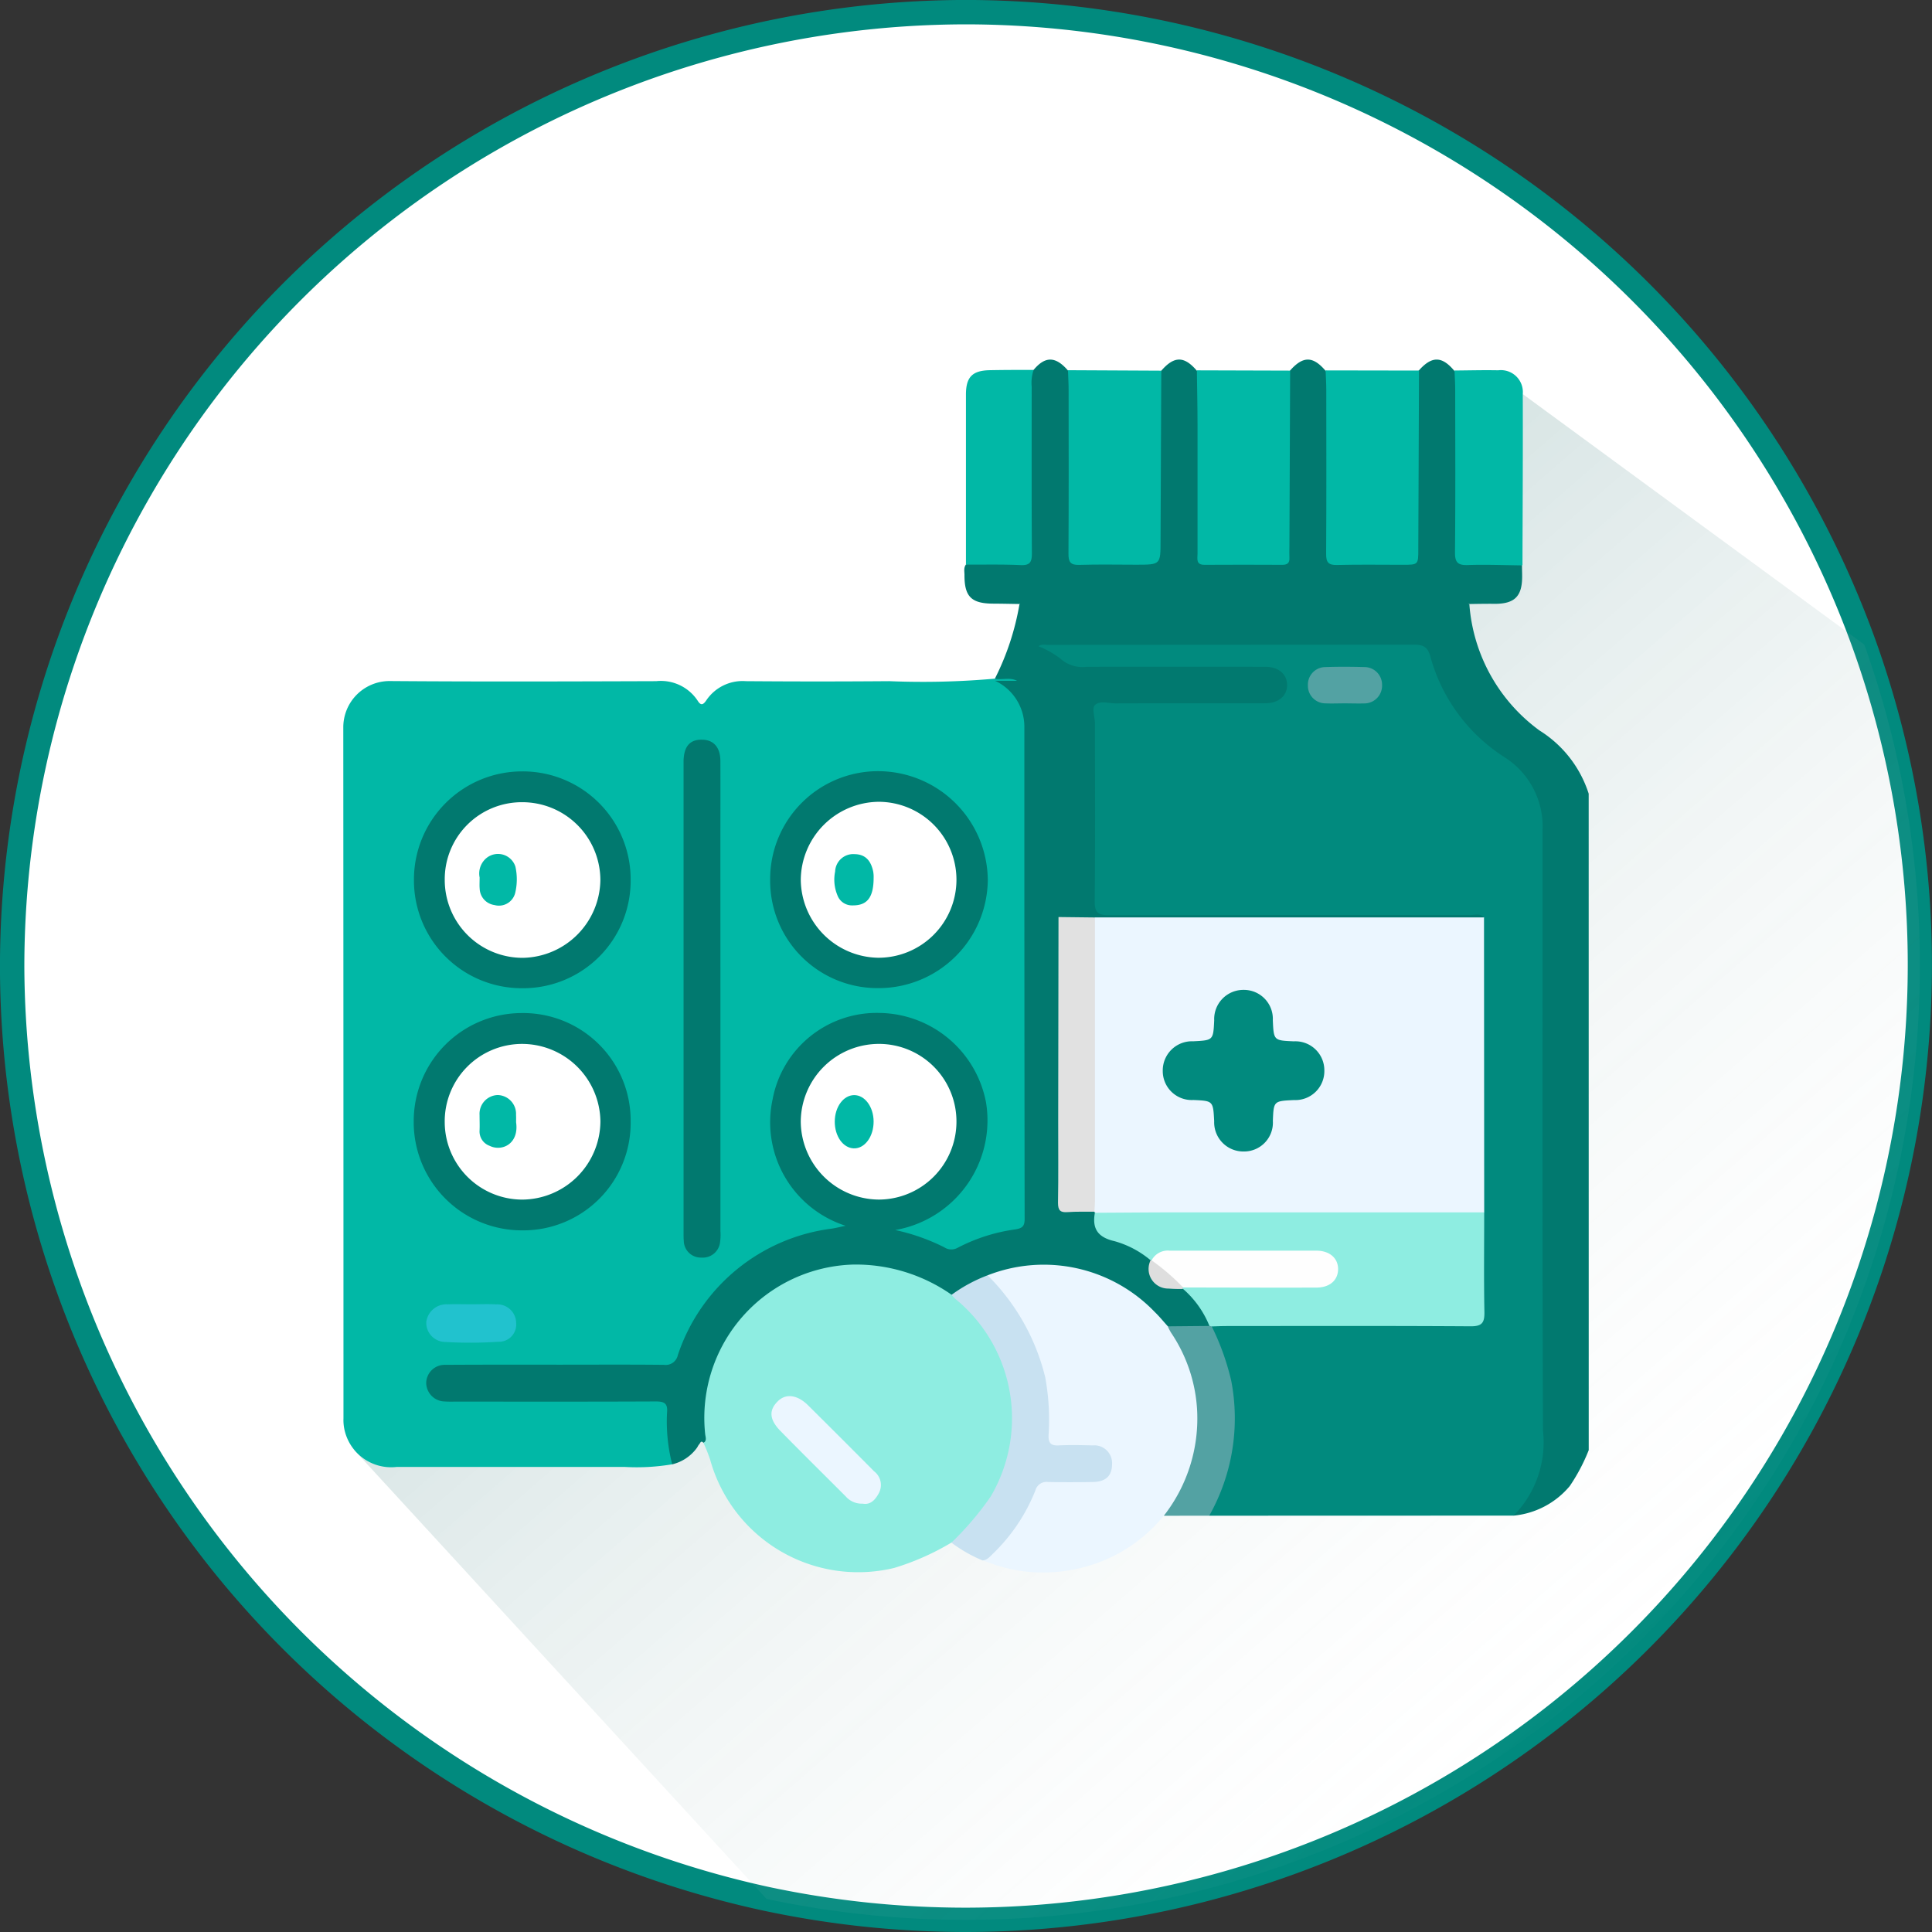 <svg xmlns="http://www.w3.org/2000/svg" xmlns:xlink="http://www.w3.org/1999/xlink" width="100" height="100" viewBox="0 0 100 100">
  <rect x="0" y="0" width="100" height="100" fill="#333333" stroke="none"/>
  <defs>
    <linearGradient id="linear-gradient" x1="0.861" y1="0.851" x2="0.319" y2="0.246" gradientUnits="objectBoundingBox">
      <stop offset="0" stop-color="#fff" stop-opacity="0"/>
      <stop offset="1" stop-color="#005452" stop-opacity="0.2"/>
    </linearGradient>
  </defs>
  <g id="Group_68151" data-name="Group 68151" transform="translate(0 0)">
    <g id="Group_68141" data-name="Group 68141" transform="translate(0 0)">
      <path id="Path_22220" data-name="Path 22220" d="M-1394.646,759.28a49.371,49.371,0,0,1-49.37,49.37,49.5,49.5,0,0,1-10.326-1.083,49.382,49.382,0,0,1-39.044-48.287,49.371,49.371,0,0,1,49.37-49.37,49.385,49.385,0,0,1,46.494,32.733A49.187,49.187,0,0,1-1394.646,759.28Z" transform="translate(1494.016 -709.28)" fill="#fff"/>
      <path id="Path_22221" data-name="Path 22221" d="M-1444.886,808.41a50.245,50.245,0,0,1-10.457-1.1,50.148,50.148,0,0,1-28.245-17.242,50.09,50.09,0,0,1-11.3-31.66,50.057,50.057,0,0,1,50-50,50.115,50.115,0,0,1,47.086,33.151,49.754,49.754,0,0,1,2.913,16.849A50.056,50.056,0,0,1-1444.886,808.41Zm0-98.74a48.8,48.8,0,0,0-48.74,48.741,48.949,48.949,0,0,0,38.545,47.67,49.035,49.035,0,0,0,10.2,1.07,48.8,48.8,0,0,0,48.74-48.74,48.5,48.5,0,0,0-2.84-16.425A48.853,48.853,0,0,0-1444.886,709.67Z" transform="translate(1494.886 -708.41)" fill="#018a7e"/>
    </g>
    <path id="Path_22222" data-name="Path 22222" d="M-1370.189,786.59a49.371,49.371,0,0,1-49.37,49.37,49.509,49.509,0,0,1-10.326-1.083l-21.34-23.234,60.485-54.653,17.675,12.963A49.19,49.19,0,0,1-1370.189,786.59Z" transform="translate(1469.56 -736.59)" fill="url(#linear-gradient)"/>
    <g id="Group_68142" data-name="Group 68142" transform="translate(17.766 18.603)">
      <path id="Path_22223" data-name="Path 22223" d="M-1341.523,826.38a9.475,9.475,0,0,1-.983,1.861,4.313,4.313,0,0,1-2.907,1.529c-.063-.294.145-.469.307-.652a3.954,3.954,0,0,0,1-2.713q0-16.08,0-32.161a4,4,0,0,0-1.845-3.526,9.506,9.506,0,0,1-3.907-5.165c-.2-.61-.6-.656-1.11-.656q-8.559.008-17.118,0a11.341,11.341,0,0,1-1.244-.022,3.206,3.206,0,0,0,2.592.765h7.992a3.427,3.427,0,0,1,.876.062,1.131,1.131,0,0,1,.886,1.146A1.148,1.148,0,0,1-1358,787.9a5.266,5.266,0,0,1-.754.025h-7.111c-1.033,0-1.026,0-1.023,1.007.006,2.832,0,5.664,0,8.5,0,1.055,0,1.058,1.039,1.058h17.81a2.568,2.568,0,0,1,.874.071c.122.043.314.078.19.3a1.132,1.132,0,0,1-.723.156q-9.606,0-19.213,0c-.042,0-.083-.008-.124-.012a5.52,5.52,0,0,1-1.921-.124c-.274-.3-.2-.669-.2-1.017-.007-2.848,0-5.7-.007-8.545a2.317,2.317,0,0,0-1.925-2.566c-.365-.2-.846.049-1.177-.294a13.573,13.573,0,0,0,1.277-3.862c.334-.3.607-.117.886.1.64.5.775.5,1.405-.017a1.3,1.3,0,0,1,.873-.283c1.174,0,2.347,0,3.52,0a1.364,1.364,0,0,1,.919.333c.554.461.776.462,1.307,0a1.318,1.318,0,0,1,.918-.331c1.173,0,2.347,0,3.52,0a1.433,1.433,0,0,1,.969.369c.5.424.75.417,1.259-.031a1.313,1.313,0,0,1,.916-.336c1.174,0,2.347,0,3.521,0a1.374,1.374,0,0,1,.966.371c.483.429.753.415,1.261-.019.325-.277.642-.488,1.047-.152a8.9,8.9,0,0,0,3.629,6.529,6.008,6.008,0,0,1,2.547,3.272Z" transform="translate(1405.989 -769.924)" fill="#01796f"/>
      <path id="Path_22224" data-name="Path 22224" d="M-1418.852,792.062c.38.084.786-.089,1.154.115-.227.276-.527.188-.757.177a2.275,2.275,0,0,1,1.295,1.911,5.154,5.154,0,0,1,.022.817q0,12.147,0,24.294c0,.1,0,.21,0,.315-.012.88-.056.942-.926,1.115a10.746,10.746,0,0,0-2.511.8,1,1,0,0,1-.907.055,15.834,15.834,0,0,0-2.247-.811c-.146-.044-.379-.052-.357-.272.019-.189.234-.225.389-.266a5.662,5.662,0,0,0,2.336-1.178,5.18,5.18,0,0,0,1.766-5.436,5.068,5.068,0,0,0-3.9-3.949,5.361,5.361,0,0,0-6.78,5.143,5.2,5.2,0,0,0,2.551,4.7c.211.136.441.242.657.372.188.114.547.14.517.378-.039.309-.409.309-.665.346a9.644,9.644,0,0,0-5.886,3.11,8.844,8.844,0,0,0-1.875,3.026c-.313.873-.4.941-1.312.942q-5.192.006-10.384,0a4.475,4.475,0,0,0-.691.023.714.714,0,0,0-.678.705.716.716,0,0,0,.628.75,3.243,3.243,0,0,0,.815.048q4.909,0,9.817,0c1.07,0,1.141.07,1.137,1.143A7.073,7.073,0,0,0-1435.5,832a.811.811,0,0,1-.047.726,10.933,10.933,0,0,1-2.44.138q-5.916,0-11.832,0a2.472,2.472,0,0,1-2.671-1.831,2.309,2.309,0,0,1-.075-.682q0-17.875-.009-35.75a2.394,2.394,0,0,1,2.412-2.415c4.594.036,9.188.021,13.783.006a2.282,2.282,0,0,1,2.152,1.018c.159.252.276.221.447-.033a2.262,2.262,0,0,1,2.046-.985q3.713.029,7.426,0A41.941,41.941,0,0,0-1418.852,792.062Z" transform="translate(1452.577 -775.538)" fill="#01b8a6"/>
      <path id="Path_22225" data-name="Path 22225" d="M-1343.818,802c-.206-.221-.475-.12-.714-.12q-9.346-.01-18.693.007c-.565,0-.749-.132-.743-.726.03-3.063.015-6.127.012-9.19,0-.326-.166-.779-.01-.948.243-.265.713-.1,1.084-.1,2.58-.01,5.161,0,7.742-.006.689,0,1.145-.393,1.13-.965-.015-.555-.448-.921-1.128-.922q-4.626-.006-9.252,0a1.713,1.713,0,0,1-1.37-.436,4.749,4.749,0,0,0-1.115-.626c.151-.126.316-.074.461-.074q9.473-.005,18.946-.011c.455,0,.725.083.864.582a9,9,0,0,0,3.835,5.236,4.241,4.241,0,0,1,1.982,3.763c0,10.365-.02,20.731.021,31.1a5.406,5.406,0,0,1-1.519,4.4l-15.753.005c-.094-.273.071-.486.172-.709a9.837,9.837,0,0,0,.056-8.448c-.112-.248-.352-.521.016-.771a2.8,2.8,0,0,1,1-.089q5.693,0,11.386,0c.189,0,.378,0,.566,0,.778-.013.827-.054.831-.817.007-1.384,0-2.769,0-4.153,0-.252,0-.5.016-.755-.042-4.4-.007-8.8-.018-13.194,0-.44-.005-.88,0-1.319A1.018,1.018,0,0,1-1343.818,802Z" transform="translate(1402.864 -773.119)" fill="#018a7e"/>
      <path id="Path_22226" data-name="Path 22226" d="M-1429.618,832.888a8.912,8.912,0,0,1-.267-2.678c.048-.508-.171-.579-.611-.577-3.419.016-6.839.009-10.259.008-.21,0-.42.008-.629-.007a.975.975,0,0,1-.967-.96.956.956,0,0,1,.982-.936c1.993-.013,3.986-.008,5.979-.008,1.783,0,3.566-.011,5.349.008a.643.643,0,0,0,.717-.511,9.675,9.675,0,0,1,7.979-6.541c.221-.036.44-.092.7-.147a5.626,5.626,0,0,1-3.777-6.539,5.481,5.481,0,0,1,5.547-4.476,5.692,5.692,0,0,1,5.5,4.629,5.759,5.759,0,0,1-4.7,6.607,10.669,10.669,0,0,1,2.534.891.666.666,0,0,0,.7.027,9.1,9.1,0,0,1,2.976-.95c.359-.057.489-.156.489-.538q-.017-12.746-.014-25.493a2.627,2.627,0,0,0-1.51-2.363h1.139a2.356,2.356,0,0,1,2.12,2.515c.01,2.987,0,5.974,0,8.961,0,.25.015.5.023.75a1.53,1.53,0,0,1,.192,1.028q.005,6.378,0,12.755c0,.231.006.461.005.691a.5.5,0,0,0,.574.574,4.593,4.593,0,0,1,.876.045.653.653,0,0,1,.2.079.317.317,0,0,1,.151.258c-.085.814.472,1.031,1.088,1.253a3.278,3.278,0,0,1,1.715,1.057c.094,1.154.206,1.252,1.631,1.426a3.718,3.718,0,0,1,1.382,1.626.316.316,0,0,1-.115.481,6.894,6.894,0,0,1-1.946.047.952.952,0,0,1-.521-.328,7.759,7.759,0,0,0-8.774-2.312,4.064,4.064,0,0,0-1.334.632,1.2,1.2,0,0,1-.728.3,8.833,8.833,0,0,1-1.459-.727,7.914,7.914,0,0,0-8.28,1.035,8.1,8.1,0,0,0-2.871,5.872,5.521,5.521,0,0,0,.066.877c.019.208.105.479-.237.543-.131-.144-.163.023-.218.079s-.082.143-.134.205A2.213,2.213,0,0,1-1429.618,832.888Z" transform="translate(1446.645 -775.697)" fill="#01796f"/>
      <path id="Path_22227" data-name="Path 22227" d="M-1408.176,873.511c.189-.12.106-.3.089-.456a7.939,7.939,0,0,1,7.686-8.777,8.66,8.66,0,0,1,5.069,1.563,1.591,1.591,0,0,1,.833.529,8.14,8.14,0,0,1-.458,12.08,1.209,1.209,0,0,1-.379.215,13.159,13.159,0,0,1-2.96,1.314,7.95,7.95,0,0,1-9.533-5.6A8.33,8.33,0,0,0-1408.176,873.511Z" transform="translate(1426.821 -817.428)" fill="#8eede1"/>
      <path id="Path_22228" data-name="Path 22228" d="M-1349.881,765.373a.894.894,0,0,0-1.012.388.865.865,0,0,1-1.407-.062.773.773,0,0,0-.726-.353c-1.258.015-2.518.013-3.776,0a.717.717,0,0,0-.677.319.893.893,0,0,1-1.531-.021.675.675,0,0,0-.626-.3c-1.279.009-2.559.011-3.839,0a.721.721,0,0,0-.674.324.894.894,0,0,1-1.532-.028.672.672,0,0,0-.628-.294c-1.28.008-2.56.012-3.839,0a.719.719,0,0,0-.671.328.885.885,0,0,1-1.492.014.758.758,0,0,0-.857-.315c-.455-.007-.91-.018-1.366-.02-1.124-.005-1.486-.363-1.481-1.484,0-.181-.05-.375.076-.54a1.231,1.231,0,0,1,.839-.189c.587-.008,1.174-.009,1.76,0,.426.005.616-.183.6-.6-.006-.188,0-.377,0-.566,0-2.557,0-5.115,0-7.671,0-.372-.051-.767.3-1.045.6-.722,1.141-.715,1.778.024a1.345,1.345,0,0,1,.212,1.018c.006,2.644,0,5.288,0,7.932,0,.885.028.907.928.91.8,0,1.594,0,2.392,0,1.056,0,1.058,0,1.059-1.032,0-2.6,0-5.2.005-7.806,0-.346-.081-.724.232-1,.666-.773,1.187-.777,1.838-.017.28.294.214.667.215,1.017.006,2.644,0,5.288,0,7.932,0,.884.028.906.928.909.8,0,1.594,0,2.392,0,1.055,0,1.058,0,1.058-1.032,0-2.6,0-5.2,0-7.806,0-.346-.078-.724.229-1.006.671-.769,1.189-.772,1.839-.012.284.293.216.666.217,1.015.007,2.644,0,5.288.005,7.932,0,.884.028.906.929.909q1.227,0,2.455,0c.983,0,.993-.009.994-.97,0-2.623,0-5.246,0-7.869,0-.347-.076-.724.226-1.008.672-.767,1.2-.769,1.839-.007.288.29.218.664.219,1.012.007,2.638,0,5.276,0,7.915,0,.894.033.922.91.928.544,0,1.089-.007,1.633.005.268.006.553-.016.75.231,0,.209.011.417.008.626-.016.971-.4,1.346-1.38,1.355C-1348.964,765.357-1349.423,765.366-1349.881,765.373Z" transform="translate(1408.17 -752.712)" fill="#01796f"/>
      <path id="Path_22229" data-name="Path 22229" d="M-1373.512,864.873a7.964,7.964,0,0,1,8.652,1.9c.239.23.449.49.673.737a1.669,1.669,0,0,1,.52.536,8.114,8.114,0,0,1-.141,8.708,1.66,1.66,0,0,1-.581.56,7.953,7.953,0,0,1-4.743,2.8,7.968,7.968,0,0,1-4.641-.5c.4-.588,1.019-.987,1.411-1.593a11.06,11.06,0,0,0,1.115-1.966.981.981,0,0,1,1.066-.682c.649.018,1.3.015,1.95,0,.669-.016.962-.247.964-.732s-.35-.784-.993-.8c-.482-.015-.965.007-1.447-.008-.677-.021-.812-.138-.8-.827a10.942,10.942,0,0,0-.448-3.725,9.888,9.888,0,0,0-1.9-3.377C-1373.122,865.6-1373.478,865.334-1373.512,864.873Z" transform="translate(1406.865 -817.466)" fill="#ebf6ff"/>
      <path id="Path_22230" data-name="Path 22230" d="M-1358.416,754.074q-.019,4.4-.038,8.8c0,1.242,0,1.243-1.254,1.243-.985,0-1.972-.022-2.956.009-.455.015-.559-.152-.556-.579.016-2.831.01-5.661.007-8.492,0-.335-.022-.67-.033-1.005Z" transform="translate(1400.758 -753.491)" fill="#01b8a6"/>
      <path id="Path_22231" data-name="Path 22231" d="M-1342.534,754.074q-.019,4.56-.038,9.12c0,.189-.01.378,0,.566.017.274-.109.367-.372.366-1.342-.006-2.684-.009-4.025,0-.454,0-.358-.315-.359-.569,0-2.223,0-4.445,0-6.668,0-.943-.022-1.886-.034-2.829Z" transform="translate(1391.546 -753.494)" fill="#01b8a6"/>
      <path id="Path_22232" data-name="Path 22232" d="M-1326.65,754.074q-.019,4.623-.037,9.245c0,.807,0,.808-.81.808-1.132,0-2.265-.019-3.4.01-.449.011-.563-.142-.56-.574.017-2.831.01-5.661.007-8.492,0-.335-.022-.67-.035-1.005Z" transform="translate(1382.332 -753.497)" fill="#01b8a6"/>
      <path id="Path_22233" data-name="Path 22233" d="M-1375.733,865.607a11.162,11.162,0,0,1,2.982,5.276,12.084,12.084,0,0,1,.174,2.993c-.014.415.116.555.529.535.585-.029,1.172-.015,1.758,0a.919.919,0,0,1,1,.952c0,.615-.314.929-.991.942-.774.014-1.549.016-2.323,0a.592.592,0,0,0-.653.429,9.285,9.285,0,0,1-2.178,3.261c-.167.156-.306.352-.563.369a7.435,7.435,0,0,1-1.608-.92,15.737,15.737,0,0,0,2.026-2.376,7.979,7.979,0,0,0-1.806-10.227,2.749,2.749,0,0,1-.216-.222A7.841,7.841,0,0,1-1375.733,865.607Z" transform="translate(1409.085 -818.2)" fill="#c8e1f1"/>
      <path id="Path_22234" data-name="Path 22234" d="M-1312.081,764.138c-.941-.01-1.883-.05-2.823-.018-.515.017-.675-.124-.67-.657.027-2.8.014-5.608.011-8.412,0-.334-.023-.669-.035-1,.754-.005,1.509-.026,2.263-.011a1.136,1.136,0,0,1,1.269,1.238C-1312.055,758.229-1312.073,761.184-1312.081,764.138Z" transform="translate(1373.118 -753.477)" fill="#01b8a6"/>
      <path id="Path_22235" data-name="Path 22235" d="M-1372.323,754a2.09,2.09,0,0,0-.1.868c0,2.874-.009,5.747.01,8.621,0,.45-.088.636-.582.614-.942-.043-1.887-.02-2.831-.024q0-4.4,0-8.8c0-.914.333-1.248,1.243-1.264C-1373.831,754-1373.077,754-1372.323,754Z" transform="translate(1408.057 -753.457)" fill="#01b8a6"/>
      <path id="Path_22236" data-name="Path 22236" d="M-1351.428,881.644a8.173,8.173,0,0,0,1.727-5.369,7.928,7.928,0,0,0-1.354-4.107,3.326,3.326,0,0,1-.171-.328l2.156-.02a.077.077,0,0,1,.124.028,12.973,12.973,0,0,1,1.006,2.806,10.261,10.261,0,0,1-1.139,6.989Z" transform="translate(1393.902 -821.792)" fill="#53a2a3"/>
      <path id="Path_22237" data-name="Path 22237" d="M-1340.066,821.495l.01,15.267a1.311,1.311,0,0,1-.845.171q-9.259,0-18.517,0a1.358,1.358,0,0,1-.789-.152l-.025-.053a1.272,1.272,0,0,1-.174-.843q-.005-6.746,0-13.492a1.235,1.235,0,0,1,.2-.9Z" transform="translate(1399.112 -792.612)" fill="#ebf6ff"/>
      <path id="Path_22238" data-name="Path 22238" d="M-1362.557,821.471q0,7.365,0,14.729c0,.167-.018.334-.028.5-.461.005-.924-.012-1.383.022-.383.029-.5-.09-.5-.486.025-1.384.008-2.769.01-4.153q.007-5.317.016-10.634Z" transform="translate(1401.464 -792.586)" fill="#e1e1e1"/>
      <path id="Path_22239" data-name="Path 22239" d="M-1408.722,813.005q0,6.007,0,12.013a2.8,2.8,0,0,1-.017.564.9.9,0,0,1-.969.806.881.881,0,0,1-.91-.861c-.011-.125-.012-.251-.012-.377q0-12.171,0-24.341c0-.042,0-.084,0-.126.019-.764.333-1.119.976-1.1.586.013.927.4.93,1.1.006,1.468,0,2.935,0,4.4Z" transform="translate(1428.245 -779.899)" fill="#01796f"/>
      <path id="Path_22240" data-name="Path 22240" d="M-1432.651,809.1a5.565,5.565,0,0,1-5.616,5.614,5.579,5.579,0,0,1-5.6-5.569,5.6,5.6,0,0,1,5.589-5.654A5.586,5.586,0,0,1-1432.651,809.1Z" transform="translate(1447.527 -782.167)" fill="#01796f"/>
      <path id="Path_22241" data-name="Path 22241" d="M-1394.379,814.7a5.557,5.557,0,0,1-5.577-5.607,5.587,5.587,0,0,1,5.694-5.621,5.684,5.684,0,0,1,5.571,5.65A5.653,5.653,0,0,1-1394.379,814.7Z" transform="translate(1422.053 -782.158)" fill="#01796f"/>
      <path id="Path_22242" data-name="Path 22242" d="M-1432.661,838.889a5.559,5.559,0,0,1-5.612,5.636,5.6,5.6,0,0,1-5.616-5.647,5.593,5.593,0,0,1,5.593-5.6A5.562,5.562,0,0,1-1432.661,838.889Z" transform="translate(1447.537 -799.445)" fill="#01796f"/>
      <path id="Path_22243" data-name="Path 22243" d="M-1439.987,869.169c.419,0,.839-.021,1.256.005a.975.975,0,0,1,1.038.955.893.893,0,0,1-.926.979,21.892,21.892,0,0,1-2.758.01.99.99,0,0,1-.967-1.035,1.048,1.048,0,0,1,1.1-.912C-1440.825,869.154-1440.406,869.169-1439.987,869.169Z" transform="translate(1446.643 -820.262)" fill="#21c2ce"/>
      <path id="Path_22244" data-name="Path 22244" d="M-1359.979,857.866c1.506-.007,3.012-.022,4.519-.022q7.816,0,15.632,0c0,1.719-.022,3.438.011,5.155.011.561-.125.747-.721.743-4.212-.027-8.424-.015-12.636-.013-.251,0-.5.013-.753.02l-.124-.028a5.016,5.016,0,0,0-1.366-1.915.137.137,0,0,1,.076-.184,2.012,2.012,0,0,1,.867-.1q2.611-.006,5.222,0c.188,0,.377,0,.566,0,.676-.021,1.043-.28,1.052-.739s-.363-.755-1.037-.759c-2.411-.018-4.823-.006-7.234-.009a2.844,2.844,0,0,0-1.078.3l-.113.008a4.975,4.975,0,0,0-1.862-.986C-1359.817,859.141-1360.131,858.7-1359.979,857.866Z" transform="translate(1398.884 -813.696)" fill="#8eede1"/>
      <path id="Path_22245" data-name="Path 22245" d="M-1331.776,792.486c-.334,0-.669.015-1,0a.91.91,0,0,1-.9-.933.907.907,0,0,1,.888-.945c.689-.023,1.38-.019,2.069,0a.912.912,0,0,1,.881.933.917.917,0,0,1-.868.947C-1331.064,792.5-1331.42,792.486-1331.776,792.486Z" transform="translate(1383.607 -774.683)" fill="#53a2a3"/>
      <path id="Path_22246" data-name="Path 22246" d="M-1388.124,841.141a4.033,4.033,0,0,1-4.006,4,4.069,4.069,0,0,1-4.053-4.034,4.048,4.048,0,0,1,4.055-4.024A4.013,4.013,0,0,1-1388.124,841.141Z" transform="translate(1419.864 -801.654)" fill="#fff"/>
      <path id="Path_22247" data-name="Path 22247" d="M-1351.484,865.162a.146.146,0,0,0-.005.077,7.22,7.22,0,0,1-.751-.019,1.015,1.015,0,0,1-.929-1.46l.055,0A2.629,2.629,0,0,1-1351.484,865.162Z" transform="translate(1394.956 -817.127)" fill="#dedede"/>
      <path id="Path_22248" data-name="Path 22248" d="M-1395.074,886.063a1.092,1.092,0,0,1-.876-.376c-1.123-1.125-2.256-2.24-3.368-3.376-.6-.609-.617-1.1-.124-1.568.411-.391,1-.31,1.543.229q1.714,1.7,3.417,3.416a.89.89,0,0,1,.25,1.129C-1394.419,885.868-1394.669,886.139-1395.074,886.063Z" transform="translate(1421.957 -826.838)" fill="#ebf6ff"/>
      <path id="Path_22249" data-name="Path 22249" d="M-1347.388,830.423a1.5,1.5,0,0,1,1.52,1.57c.047,1.049.047,1.049,1.087,1.093a1.5,1.5,0,0,1,1.58,1.513,1.5,1.5,0,0,1-1.565,1.527c-1.059.049-1.059.049-1.1,1.079a1.493,1.493,0,0,1-1.507,1.583,1.509,1.509,0,0,1-1.53-1.565c-.055-1.055-.055-1.055-1.078-1.1a1.5,1.5,0,0,1-1.584-1.513,1.511,1.511,0,0,1,1.573-1.526c1.041-.052,1.041-.052,1.09-1.085A1.511,1.511,0,0,1-1347.388,830.423Z" transform="translate(1393.983 -797.79)" fill="#018a7e"/>
      <path id="Path_22250" data-name="Path 22250" d="M-1440.064,811.333a3.986,3.986,0,0,1,4.007-4.042,4.04,4.04,0,0,1,4.048,4.025,4.084,4.084,0,0,1-4,4.03A4.029,4.029,0,0,1-1440.064,811.333Z" transform="translate(1445.318 -784.372)" fill="#fff"/>
      <path id="Path_22251" data-name="Path 22251" d="M-1388.126,811.3a4.04,4.04,0,0,1-4.058,4.016,4.073,4.073,0,0,1-4-4.027,4.072,4.072,0,0,1,4.044-4.045A4.035,4.035,0,0,1-1388.126,811.3Z" transform="translate(1419.866 -784.346)" fill="#fff"/>
      <path id="Path_22252" data-name="Path 22252" d="M-1436.078,837.084a4.06,4.06,0,0,1,4.068,4.013,4.074,4.074,0,0,1-4.045,4.045,4.021,4.021,0,0,1-4.013-3.989A4.006,4.006,0,0,1-1436.078,837.084Z" transform="translate(1445.321 -801.654)" fill="#fff"/>
      <path id="Path_22253" data-name="Path 22253" d="M-1351.306,864.472a11.4,11.4,0,0,0-1.631-1.405.944.944,0,0,1,.935-.5c2.531,0,5.062,0,7.593,0,.7,0,1.144.408,1.124.989-.019.554-.441.921-1.12.922C-1346.705,864.485-1349.006,864.476-1351.306,864.472Z" transform="translate(1394.778 -816.436)" fill="#fefefe"/>
      <path id="Path_22254" data-name="Path 22254" d="M-1389.982,844.752c.007.787-.461,1.423-1.03,1.4-.553-.021-.984-.631-.981-1.387s.447-1.363,1-1.369S-1389.988,844-1389.982,844.752Z" transform="translate(1417.434 -805.316)" fill="#01b8a6"/>
      <path id="Path_22255" data-name="Path 22255" d="M-1435.781,814.9a1.04,1.04,0,0,1,.341-.994.946.946,0,0,1,1.511.432,3.024,3.024,0,0,1-.01,1.36.867.867,0,0,1-1.074.63.887.887,0,0,1-.765-.851C-1435.793,815.315-1435.781,815.148-1435.781,814.9Z" transform="translate(1442.84 -788.086)" fill="#01b8a6"/>
      <path id="Path_22256" data-name="Path 22256" d="M-1390.005,814.911c0,1.048-.348,1.448-1.1,1.437a.8.8,0,0,1-.774-.523,2.109,2.109,0,0,1-.119-1.23.939.939,0,0,1,1.012-.9c.587.011.846.377.957.892A1.53,1.53,0,0,1-1390.005,814.911Z" transform="translate(1417.458 -788.088)" fill="#01b8a6"/>
      <path id="Path_22257" data-name="Path 22257" d="M-1433.885,844.793c.163,1.127-.74,1.536-1.371,1.222a.787.787,0,0,1-.52-.779c.013-.271,0-.544,0-.816a.972.972,0,0,1,.933-1.033.976.976,0,0,1,.955,1.029C-1433.88,844.542-1433.885,844.668-1433.885,844.793Z" transform="translate(1442.832 -805.311)" fill="#01b8a6"/>
    </g>
  </g>
</svg>
